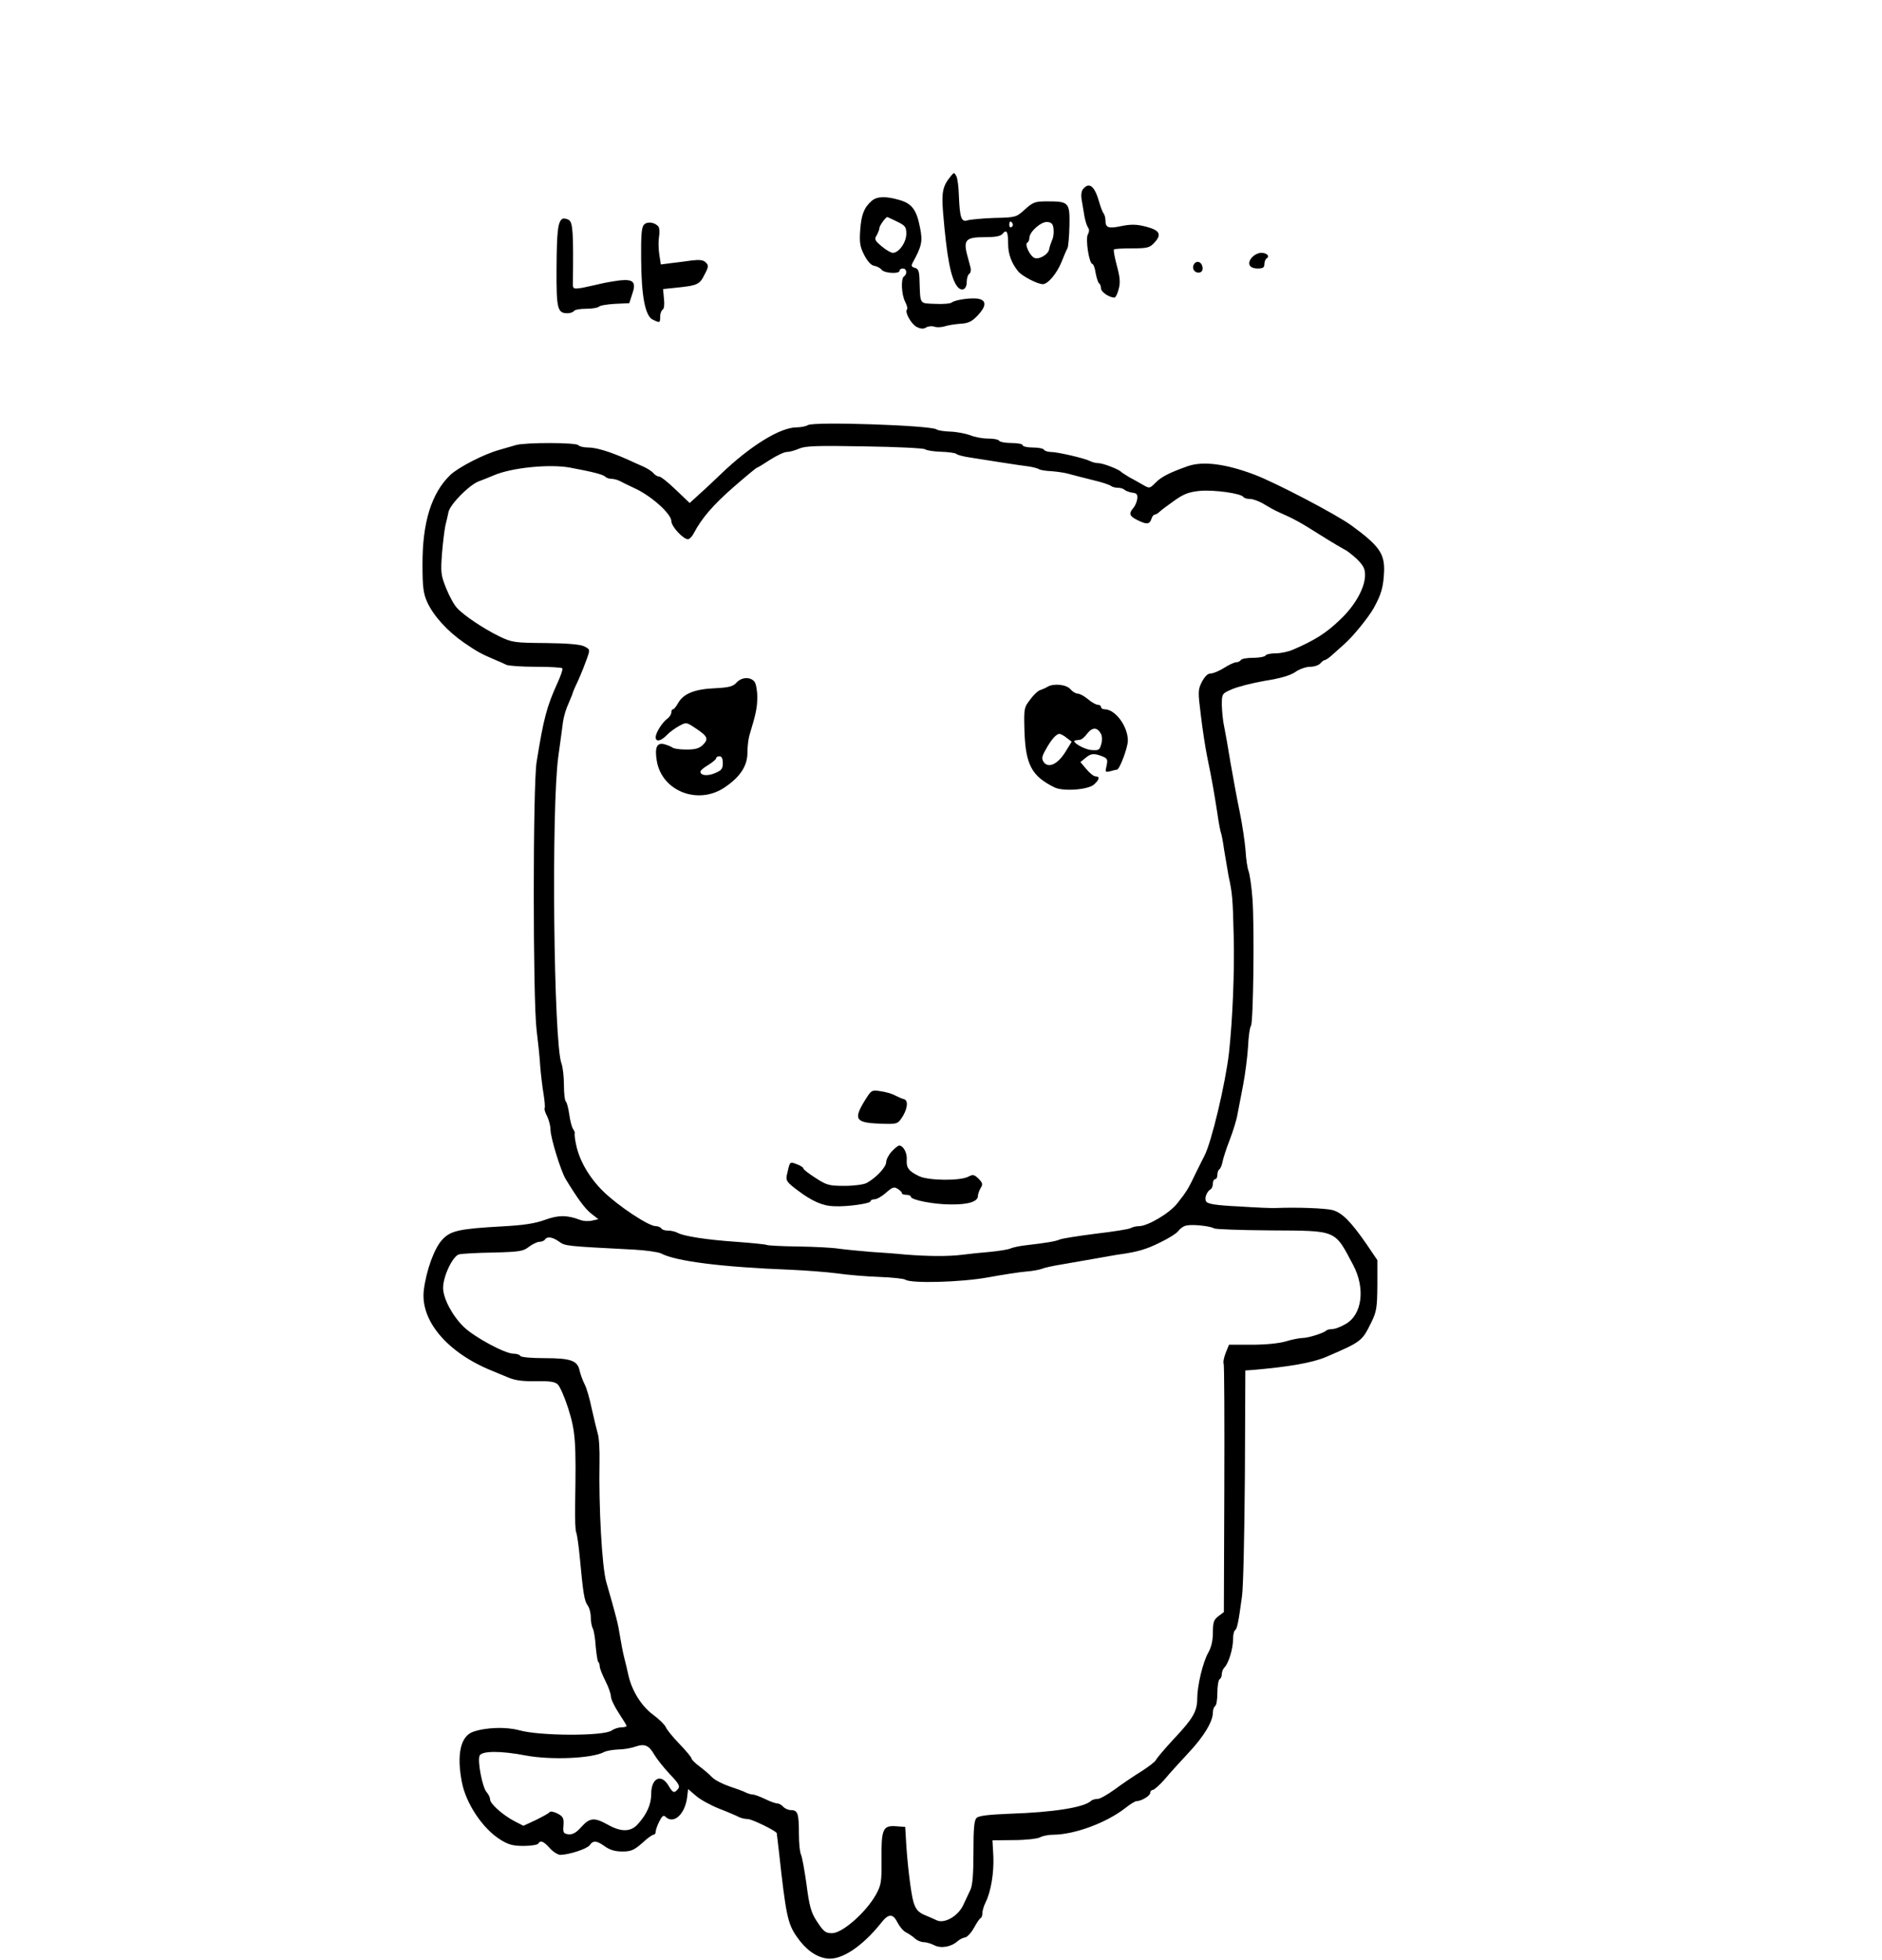 <?xml version="1.0" standalone="no"?>
<!DOCTYPE svg PUBLIC "-//W3C//DTD SVG 20010904//EN"
 "http://www.w3.org/TR/2001/REC-SVG-20010904/DTD/svg10.dtd">
<svg version="1.0" xmlns="http://www.w3.org/2000/svg"
 width="841pt" height="876pt" viewBox="0 0 841 876"
 preserveAspectRatio="xMidYMid meet">

<g transform="translate(0,876) scale(0.1,-0.1)"
fill="#000000" stroke="none">
<path d="M4249 7973 c-36 -44 -42 -70 -35 -160 17 -205 35 -299 65 -335 20
-23 41 -11 41 22 0 16 5 32 11 36 6 3 9 16 6 28 -3 11 -10 39 -16 60 -16 64
-3 76 78 76 49 0 72 4 81 15 18 22 25 10 25 -45 0 -46 15 -86 45 -123 17 -21
86 -57 110 -57 23 0 63 48 84 100 10 25 21 52 26 60 4 8 8 54 9 102 2 103 -3
108 -98 108 -56 0 -64 -3 -101 -36 -39 -35 -40 -36 -137 -38 -54 -2 -108 -7
-120 -11 -27 -9 -34 12 -38 109 -1 40 -6 80 -12 90 -9 16 -10 16 -24 -1z m276
-212 c3 -5 1 -12 -5 -16 -5 -3 -10 1 -10 9 0 18 6 21 15 7z m183 -25 c2 -16
-1 -39 -7 -50 -5 -12 -11 -30 -13 -41 -4 -22 -44 -46 -65 -38 -20 8 -45 60
-33 68 6 3 10 13 10 22 0 27 52 73 80 71 19 -2 26 -9 28 -32z"/>
<path d="M4840 7915 c-8 -9 -10 -28 -6 -50 3 -19 9 -52 12 -72 4 -21 11 -43
16 -50 6 -7 6 -19 -1 -31 -11 -21 6 -132 21 -132 4 0 11 -18 14 -40 4 -22 11
-43 15 -46 5 -3 9 -13 9 -23 0 -16 37 -41 60 -41 5 0 14 17 19 38 8 29 6 52
-8 104 -10 37 -16 70 -13 73 3 3 39 5 81 5 68 0 79 3 99 25 35 37 25 56 -37
72 -43 11 -66 11 -108 3 -60 -13 -73 -8 -73 24 0 12 -4 26 -8 32 -5 5 -14 29
-21 54 -20 69 -44 88 -71 55z"/>
<path d="M3895 7862 c-34 -30 -46 -61 -51 -130 -4 -56 -1 -75 18 -112 15 -29
31 -46 45 -48 12 -2 27 -10 33 -18 14 -16 80 -19 80 -4 0 6 7 10 15 10 17 0
20 -25 5 -35 -15 -9 -12 -82 5 -114 8 -16 12 -31 8 -34 -11 -12 18 -64 43 -78
18 -9 30 -10 42 -3 9 6 26 8 37 4 11 -4 31 -3 45 1 14 5 45 10 70 12 37 2 52
9 78 36 39 41 41 67 7 75 -29 7 -105 -3 -122 -16 -6 -5 -40 -8 -75 -6 -71 3
-65 -5 -69 105 -1 41 -5 52 -21 56 -15 4 -17 9 -9 24 40 73 45 94 32 157 -15
78 -36 106 -91 122 -61 18 -101 17 -125 -4z m113 -92 c37 -18 42 -24 42 -55 0
-38 -33 -85 -60 -85 -9 0 -31 13 -50 29 -31 26 -34 32 -22 50 6 11 12 26 12
33 0 9 28 48 35 48 1 0 20 -9 43 -20z"/>
<path d="M2513 7782 c-20 -13 -25 -55 -26 -222 -1 -181 4 -200 49 -200 12 0
26 5 29 10 3 6 28 10 54 10 26 0 51 4 57 9 5 6 38 11 72 13 l64 3 13 40 c19
54 6 68 -54 62 -25 -3 -66 -10 -91 -16 -25 -6 -62 -14 -82 -18 -35 -5 -38 -4
-38 18 3 230 0 274 -18 286 -10 6 -23 8 -29 5z"/>
<path d="M2878 7756 c-11 -11 -14 -45 -13 -152 1 -168 18 -258 53 -273 31 -15
32 -14 32 13 0 14 5 28 11 32 7 4 9 24 6 49 l-4 43 65 7 c89 9 99 14 121 59
18 34 18 40 5 53 -11 11 -27 13 -62 9 -26 -4 -68 -9 -93 -12 l-46 -6 -7 46
c-4 25 -4 60 -1 78 3 18 2 38 -2 44 -14 20 -50 26 -65 10z"/>
<path d="M5595 7610 c-24 -27 -13 -50 25 -50 23 0 30 4 30 19 0 11 5 23 10 26
16 10 1 25 -24 25 -13 0 -31 -9 -41 -20z"/>
<path d="M5333 7574 c-7 -20 11 -38 31 -31 9 4 12 13 9 26 -6 25 -31 28 -40 5z"/>
<path d="M3610 6860 c-8 -5 -31 -10 -50 -10 -74 0 -208 -83 -340 -210 -26 -25
-67 -64 -92 -86 l-46 -42 -62 59 c-34 33 -67 59 -74 59 -8 0 -19 7 -26 15 -7
9 -28 22 -46 30 -19 8 -51 23 -71 32 -79 35 -139 53 -175 53 -20 0 -40 5 -43
10 -8 13 -238 13 -279 1 -17 -5 -51 -15 -76 -22 -68 -19 -181 -77 -218 -112
-84 -81 -125 -212 -124 -402 0 -99 4 -128 21 -166 28 -61 89 -129 164 -181 60
-41 76 -50 142 -78 17 -7 38 -16 47 -21 10 -5 69 -9 132 -9 63 0 117 -3 119
-7 3 -5 -8 -35 -23 -68 -47 -104 -61 -157 -92 -350 -17 -103 -17 -1066 0
-1200 6 -49 14 -121 16 -160 3 -38 10 -95 15 -125 5 -30 7 -58 5 -62 -3 -4 2
-21 11 -37 8 -17 15 -43 15 -60 0 -35 46 -185 68 -221 53 -87 86 -132 114
-154 l32 -25 -27 -6 c-15 -4 -40 -3 -55 3 -58 22 -97 22 -157 0 -44 -16 -95
-24 -190 -29 -195 -11 -232 -19 -270 -61 -34 -37 -70 -135 -81 -223 -17 -137
105 -281 306 -362 14 -6 45 -19 70 -29 33 -14 66 -18 125 -17 60 1 84 -2 97
-14 10 -9 31 -57 47 -107 33 -105 36 -148 31 -433 -1 -62 1 -117 5 -122 3 -6
11 -57 16 -113 15 -160 20 -192 35 -213 8 -11 14 -34 14 -53 0 -18 4 -41 9
-50 5 -10 11 -45 13 -80 3 -34 8 -65 11 -69 4 -3 7 -13 7 -21 0 -8 11 -36 25
-64 14 -27 25 -59 25 -70 0 -12 16 -45 35 -74 19 -29 35 -55 35 -58 0 -3 -10
-6 -23 -6 -12 0 -32 -6 -43 -14 -36 -26 -322 -25 -414 1 -59 16 -149 13 -206
-7 -56 -20 -74 -101 -50 -225 18 -95 93 -208 172 -257 35 -22 56 -28 103 -28
33 0 63 5 66 10 10 17 24 11 52 -20 14 -16 36 -30 47 -30 41 1 119 27 131 43
16 23 31 21 68 -5 22 -16 46 -23 78 -23 39 0 52 6 88 37 22 21 46 38 51 38 6
0 10 6 10 13 0 8 7 28 16 46 12 24 19 30 27 22 36 -36 86 8 97 82 l5 41 35
-30 c19 -17 67 -43 105 -58 39 -15 78 -32 87 -37 10 -5 28 -9 40 -9 18 0 125
-52 129 -63 0 -1 5 -39 10 -84 31 -283 39 -320 79 -378 39 -57 85 -91 134 -98
64 -10 159 52 246 162 31 39 51 39 71 -2 9 -17 25 -37 37 -43 12 -6 30 -18 40
-27 10 -10 28 -17 39 -17 11 0 33 -6 48 -14 29 -15 75 -8 104 18 9 8 24 16 34
17 10 2 28 22 40 44 12 22 25 41 30 43 4 2 7 12 7 22 0 10 6 31 14 47 24 48
38 131 35 206 l-4 72 95 1 c53 0 105 6 117 12 12 7 39 12 60 12 97 1 239 54
324 121 20 16 42 29 47 29 22 0 62 24 62 37 0 7 5 13 11 13 6 0 30 21 53 47
22 27 71 80 107 119 68 72 109 140 109 180 0 13 5 26 10 29 6 3 10 30 10 60 0
30 5 57 10 60 6 3 10 14 10 24 0 9 5 22 12 29 18 18 38 83 38 124 0 20 4 39 9
42 9 6 15 32 31 151 6 39 11 281 13 540 l2 470 30 2 c167 14 271 33 330 58
160 69 161 70 203 155 24 49 26 67 27 166 l0 112 -48 71 c-71 102 -109 141
-153 153 -33 8 -155 13 -254 9 -14 -1 -87 2 -163 7 -103 5 -140 11 -147 22 -9
14 2 44 20 55 6 3 10 15 10 26 0 10 5 19 10 19 6 0 10 9 10 19 0 11 4 22 9 25
5 3 11 18 14 33 3 16 17 60 32 98 15 39 31 90 35 115 5 25 16 83 25 130 9 47
19 123 22 170 2 47 8 89 13 95 11 13 16 443 7 567 -4 54 -12 109 -17 123 -6
15 -12 57 -14 94 -3 37 -14 114 -26 172 -12 57 -30 156 -41 219 -10 63 -23
135 -28 160 -6 25 -10 69 -11 97 0 52 0 53 44 72 24 11 90 28 147 38 70 11
115 24 138 40 18 13 48 23 66 23 18 0 38 7 45 15 7 8 16 15 20 15 5 0 22 12
39 28 17 15 38 34 48 43 38 33 107 118 131 160 34 61 44 95 47 164 3 81 -22
116 -145 206 -68 50 -342 193 -435 228 -128 48 -228 61 -296 38 -82 -29 -118
-47 -145 -74 -27 -27 -27 -27 -58 -9 -17 10 -44 25 -61 34 -16 10 -32 20 -35
23 -9 11 -81 39 -101 39 -11 0 -27 4 -37 9 -25 13 -146 41 -176 41 -13 0 -28
5 -31 10 -3 6 -26 10 -51 10 -24 0 -44 5 -44 10 0 6 -22 10 -49 10 -28 0 -53
5 -56 10 -3 6 -26 10 -51 10 -25 0 -60 7 -79 15 -19 7 -59 15 -88 16 -28 1
-56 5 -62 10 -25 18 -550 36 -575 19z m524 -108 c6 -5 38 -10 70 -11 33 -1 65
-5 70 -10 6 -5 31 -11 56 -15 25 -4 88 -14 140 -22 52 -8 110 -17 129 -19 18
-3 38 -8 44 -12 6 -4 32 -8 57 -9 25 -2 61 -7 80 -13 19 -5 67 -18 105 -27 39
-9 74 -21 80 -26 5 -4 18 -8 30 -8 12 0 25 -4 30 -9 6 -5 21 -11 35 -13 20 -2
24 -8 22 -28 -2 -14 -10 -32 -18 -41 -21 -24 -17 -36 18 -53 41 -21 55 -20 63
4 3 11 10 20 15 20 5 0 15 6 22 13 7 7 37 29 65 49 42 30 65 39 114 44 62 6
185 -11 195 -27 3 -5 16 -9 30 -9 13 0 41 -10 62 -23 20 -12 48 -28 62 -34 77
-34 103 -49 190 -104 52 -33 102 -62 110 -66 8 -3 32 -22 53 -41 29 -29 37
-43 37 -72 0 -56 -44 -136 -111 -199 -62 -60 -114 -93 -212 -135 -21 -9 -55
-16 -77 -16 -21 0 -42 -4 -45 -10 -3 -5 -28 -10 -55 -10 -27 0 -52 -4 -55 -10
-3 -5 -13 -10 -21 -10 -8 0 -32 -11 -54 -25 -22 -14 -49 -25 -60 -25 -13 0
-26 -13 -39 -37 -18 -36 -18 -44 -5 -148 7 -60 20 -146 29 -190 22 -106 30
-154 45 -250 6 -44 14 -83 16 -87 2 -4 9 -37 14 -75 6 -37 15 -90 20 -118 17
-78 19 -100 23 -270 4 -161 -5 -372 -21 -520 -16 -139 -79 -403 -110 -461 -6
-11 -22 -44 -37 -74 -34 -72 -44 -88 -84 -138 -34 -44 -132 -102 -171 -102
-12 0 -29 -4 -38 -9 -9 -5 -80 -16 -157 -25 -77 -10 -149 -21 -160 -26 -19 -8
-52 -14 -155 -26 -25 -3 -54 -9 -65 -14 -11 -5 -51 -11 -90 -15 -38 -3 -95 -9
-125 -13 -64 -8 -155 -7 -255 1 -38 4 -108 9 -155 12 -47 4 -110 10 -140 14
-30 5 -113 9 -183 10 -71 1 -134 4 -141 7 -7 3 -69 9 -137 14 -132 9 -233 25
-261 40 -10 6 -29 10 -42 10 -14 0 -28 4 -31 10 -3 5 -15 10 -25 10 -32 0
-169 91 -235 156 -63 62 -107 139 -121 210 -5 22 -7 43 -6 48 2 4 -2 13 -7 20
-5 6 -13 35 -17 64 -4 29 -11 55 -15 58 -5 3 -9 36 -9 74 0 38 -5 81 -11 97
-35 90 -46 1142 -14 1373 9 63 18 133 21 155 3 22 14 59 25 82 10 24 19 45 19
48 0 2 11 28 25 57 13 29 30 72 38 95 14 40 14 41 -12 54 -17 9 -75 14 -173
15 -139 1 -150 3 -205 29 -70 34 -160 94 -190 127 -13 13 -35 53 -49 88 -24
59 -25 72 -19 155 4 49 11 106 15 125 5 19 11 47 14 61 7 35 93 122 136 138
19 7 49 19 65 26 80 35 251 52 343 35 102 -19 147 -31 156 -40 6 -6 18 -10 28
-10 10 0 26 -4 36 -9 9 -5 44 -22 76 -37 73 -36 156 -112 156 -143 0 -24 53
-81 74 -81 7 0 19 12 27 28 34 65 86 126 178 206 54 47 101 86 104 86 3 0 29
16 58 35 30 19 63 35 75 35 12 0 37 7 55 15 28 12 77 14 293 10 142 -2 263 -8
270 -13z m1291 -3482 c6 -4 118 -8 250 -9 303 -2 287 5 372 -155 55 -104 40
-221 -33 -263 -22 -13 -48 -23 -60 -23 -11 0 -24 -3 -28 -7 -11 -11 -80 -33
-106 -33 -14 0 -47 -7 -74 -15 -30 -9 -90 -15 -152 -15 l-102 0 -15 -37 c-8
-21 -12 -42 -9 -47 3 -5 4 -257 3 -560 l-2 -551 -24 -18 c-21 -16 -25 -27 -25
-73 0 -36 -7 -66 -21 -91 -24 -42 -49 -148 -49 -204 0 -57 -19 -90 -102 -178
-42 -45 -78 -88 -82 -96 -3 -8 -33 -31 -66 -52 -34 -21 -87 -57 -118 -80 -32
-23 -66 -43 -77 -43 -12 0 -25 -4 -30 -9 -30 -29 -171 -51 -359 -57 -99 -4
-142 -9 -152 -19 -11 -10 -14 -48 -14 -153 0 -98 -4 -149 -14 -169 -7 -15 -22
-46 -32 -68 -23 -49 -83 -83 -117 -68 -12 6 -38 17 -57 25 -27 12 -38 25 -48
57 -12 40 -29 185 -34 286 l-3 50 -42 3 c-58 4 -65 -13 -64 -149 1 -101 -1
-113 -25 -157 -45 -80 -150 -172 -196 -172 -30 0 -38 7 -71 58 -22 34 -31 65
-43 160 -9 64 -20 125 -25 134 -5 10 -9 51 -9 92 0 90 -5 106 -35 106 -12 0
-28 7 -35 15 -7 8 -19 15 -27 15 -8 0 -33 9 -55 20 -23 11 -48 20 -55 20 -7 0
-21 4 -31 9 -9 5 -42 17 -72 27 -30 10 -65 28 -77 40 -12 13 -38 35 -58 50
-19 14 -35 30 -35 35 0 5 -25 35 -55 66 -30 31 -57 65 -60 74 -4 10 -29 35
-56 55 -52 38 -95 106 -111 177 -4 20 -13 56 -19 80 -6 23 -14 67 -19 97 -8
52 -16 84 -61 240 -19 67 -34 335 -30 538 1 51 -2 107 -8 125 -5 17 -17 68
-27 112 -9 44 -23 93 -32 109 -8 16 -18 43 -22 60 -9 45 -39 56 -157 56 -57 0
-105 4 -108 10 -3 6 -17 10 -31 10 -37 0 -173 73 -221 119 -51 49 -93 128 -93
175 0 53 44 144 72 150 13 3 82 7 154 8 117 3 133 6 158 26 16 12 37 22 47 22
10 0 21 5 24 10 10 15 33 12 63 -9 28 -20 26 -20 336 -36 54 -3 108 -11 120
-17 66 -35 270 -61 581 -73 66 -3 158 -10 205 -16 47 -7 132 -14 190 -16 57
-2 109 -8 115 -12 24 -18 250 -12 370 10 66 12 143 24 170 26 28 2 59 8 70 12
11 5 52 14 90 20 39 7 108 19 155 27 47 8 94 17 105 18 79 11 119 23 179 53
38 18 76 42 83 53 7 10 23 21 36 23 27 6 108 -3 122 -13z m-2500 -2354 c10
-17 40 -55 67 -84 41 -43 48 -55 38 -67 -17 -21 -23 -19 -43 15 -33 55 -77 33
-77 -38 0 -46 -19 -89 -59 -134 -32 -36 -75 -37 -135 -3 -60 33 -80 32 -118
-10 -23 -26 -39 -35 -58 -33 -22 3 -25 7 -22 40 2 32 -1 39 -27 53 -16 8 -32
11 -35 6 -3 -5 -31 -20 -61 -35 l-56 -26 -39 20 c-52 27 -110 78 -110 98 0 8
-7 23 -16 33 -18 20 -41 137 -31 162 8 22 94 23 207 1 113 -21 295 -13 348 15
11 6 40 11 64 12 24 0 59 6 78 13 41 14 60 6 85 -38z"/>
<path d="M3291 5709 c-15 -17 -34 -22 -97 -25 -90 -4 -139 -24 -163 -65 -9
-16 -19 -29 -23 -29 -5 0 -8 -6 -8 -14 0 -8 -8 -21 -18 -28 -23 -17 -52 -63
-52 -83 0 -22 23 -18 49 9 12 13 37 31 55 41 33 18 33 18 76 -11 53 -35 57
-47 31 -73 -16 -16 -34 -21 -74 -21 -29 0 -57 4 -62 9 -6 4 -22 11 -37 15 -33
8 -43 -15 -33 -75 23 -136 186 -199 305 -117 69 47 100 96 100 154 0 26 4 61
9 78 29 96 35 123 35 171 0 30 -6 61 -13 69 -19 22 -57 20 -80 -5z m-61 -360
c0 -25 -6 -32 -34 -44 -35 -15 -66 -11 -66 6 0 6 16 19 35 30 19 12 35 25 35
30 0 5 7 9 15 9 10 0 15 -10 15 -31z"/>
<path d="M4680 5690 c-8 -5 -22 -11 -31 -14 -9 -2 -30 -21 -45 -42 -28 -36
-29 -40 -26 -142 5 -149 32 -201 134 -251 38 -19 151 -11 177 13 24 22 27 36
7 36 -8 0 -26 14 -41 32 l-27 32 22 18 c25 21 38 22 75 8 23 -9 26 -14 20 -42
-7 -29 -6 -30 16 -25 13 4 27 7 30 7 12 0 49 99 49 130 0 64 -56 140 -104 140
-9 0 -16 5 -16 10 0 6 -6 10 -14 10 -8 0 -28 11 -44 25 -17 14 -37 25 -46 25
-9 0 -24 9 -33 20 -18 21 -75 27 -103 10z m240 -210 c5 -9 6 -30 1 -46 -7 -26
-11 -29 -45 -26 -34 3 -94 40 -70 43 5 1 14 2 21 3 6 0 21 13 32 28 23 29 45
28 61 -2z m-153 -18 l22 -17 -29 -47 c-34 -54 -75 -73 -96 -44 -10 15 -9 24 8
54 25 46 48 72 62 72 6 0 21 -8 33 -18z"/>
<path d="M3868 3847 c-56 -90 -47 -105 65 -109 72 -3 78 -1 94 22 27 38 34 80
14 87 -9 2 -27 10 -41 17 -14 8 -43 16 -65 19 -39 6 -41 5 -67 -36z"/>
<path d="M3985 3614 c-14 -15 -25 -37 -25 -48 0 -22 -45 -70 -87 -93 -13 -7
-56 -13 -98 -13 -70 0 -81 3 -130 35 -30 19 -55 38 -55 43 0 4 -13 13 -30 19
-32 12 -30 13 -44 -49 -5 -24 0 -32 47 -67 64 -49 114 -71 164 -72 58 -3 163
12 163 22 0 5 8 9 18 9 10 0 33 13 51 29 28 25 36 28 52 18 11 -7 19 -15 19
-19 0 -5 9 -8 20 -8 11 0 20 -4 20 -8 0 -15 102 -35 179 -35 79 -1 121 13 121
38 0 9 6 24 12 35 11 17 9 23 -9 42 -20 19 -25 20 -46 9 -36 -19 -176 -18
-219 2 -47 22 -59 38 -56 75 2 29 -15 62 -34 62 -5 0 -20 -12 -33 -26z"/>
</g>
</svg>
